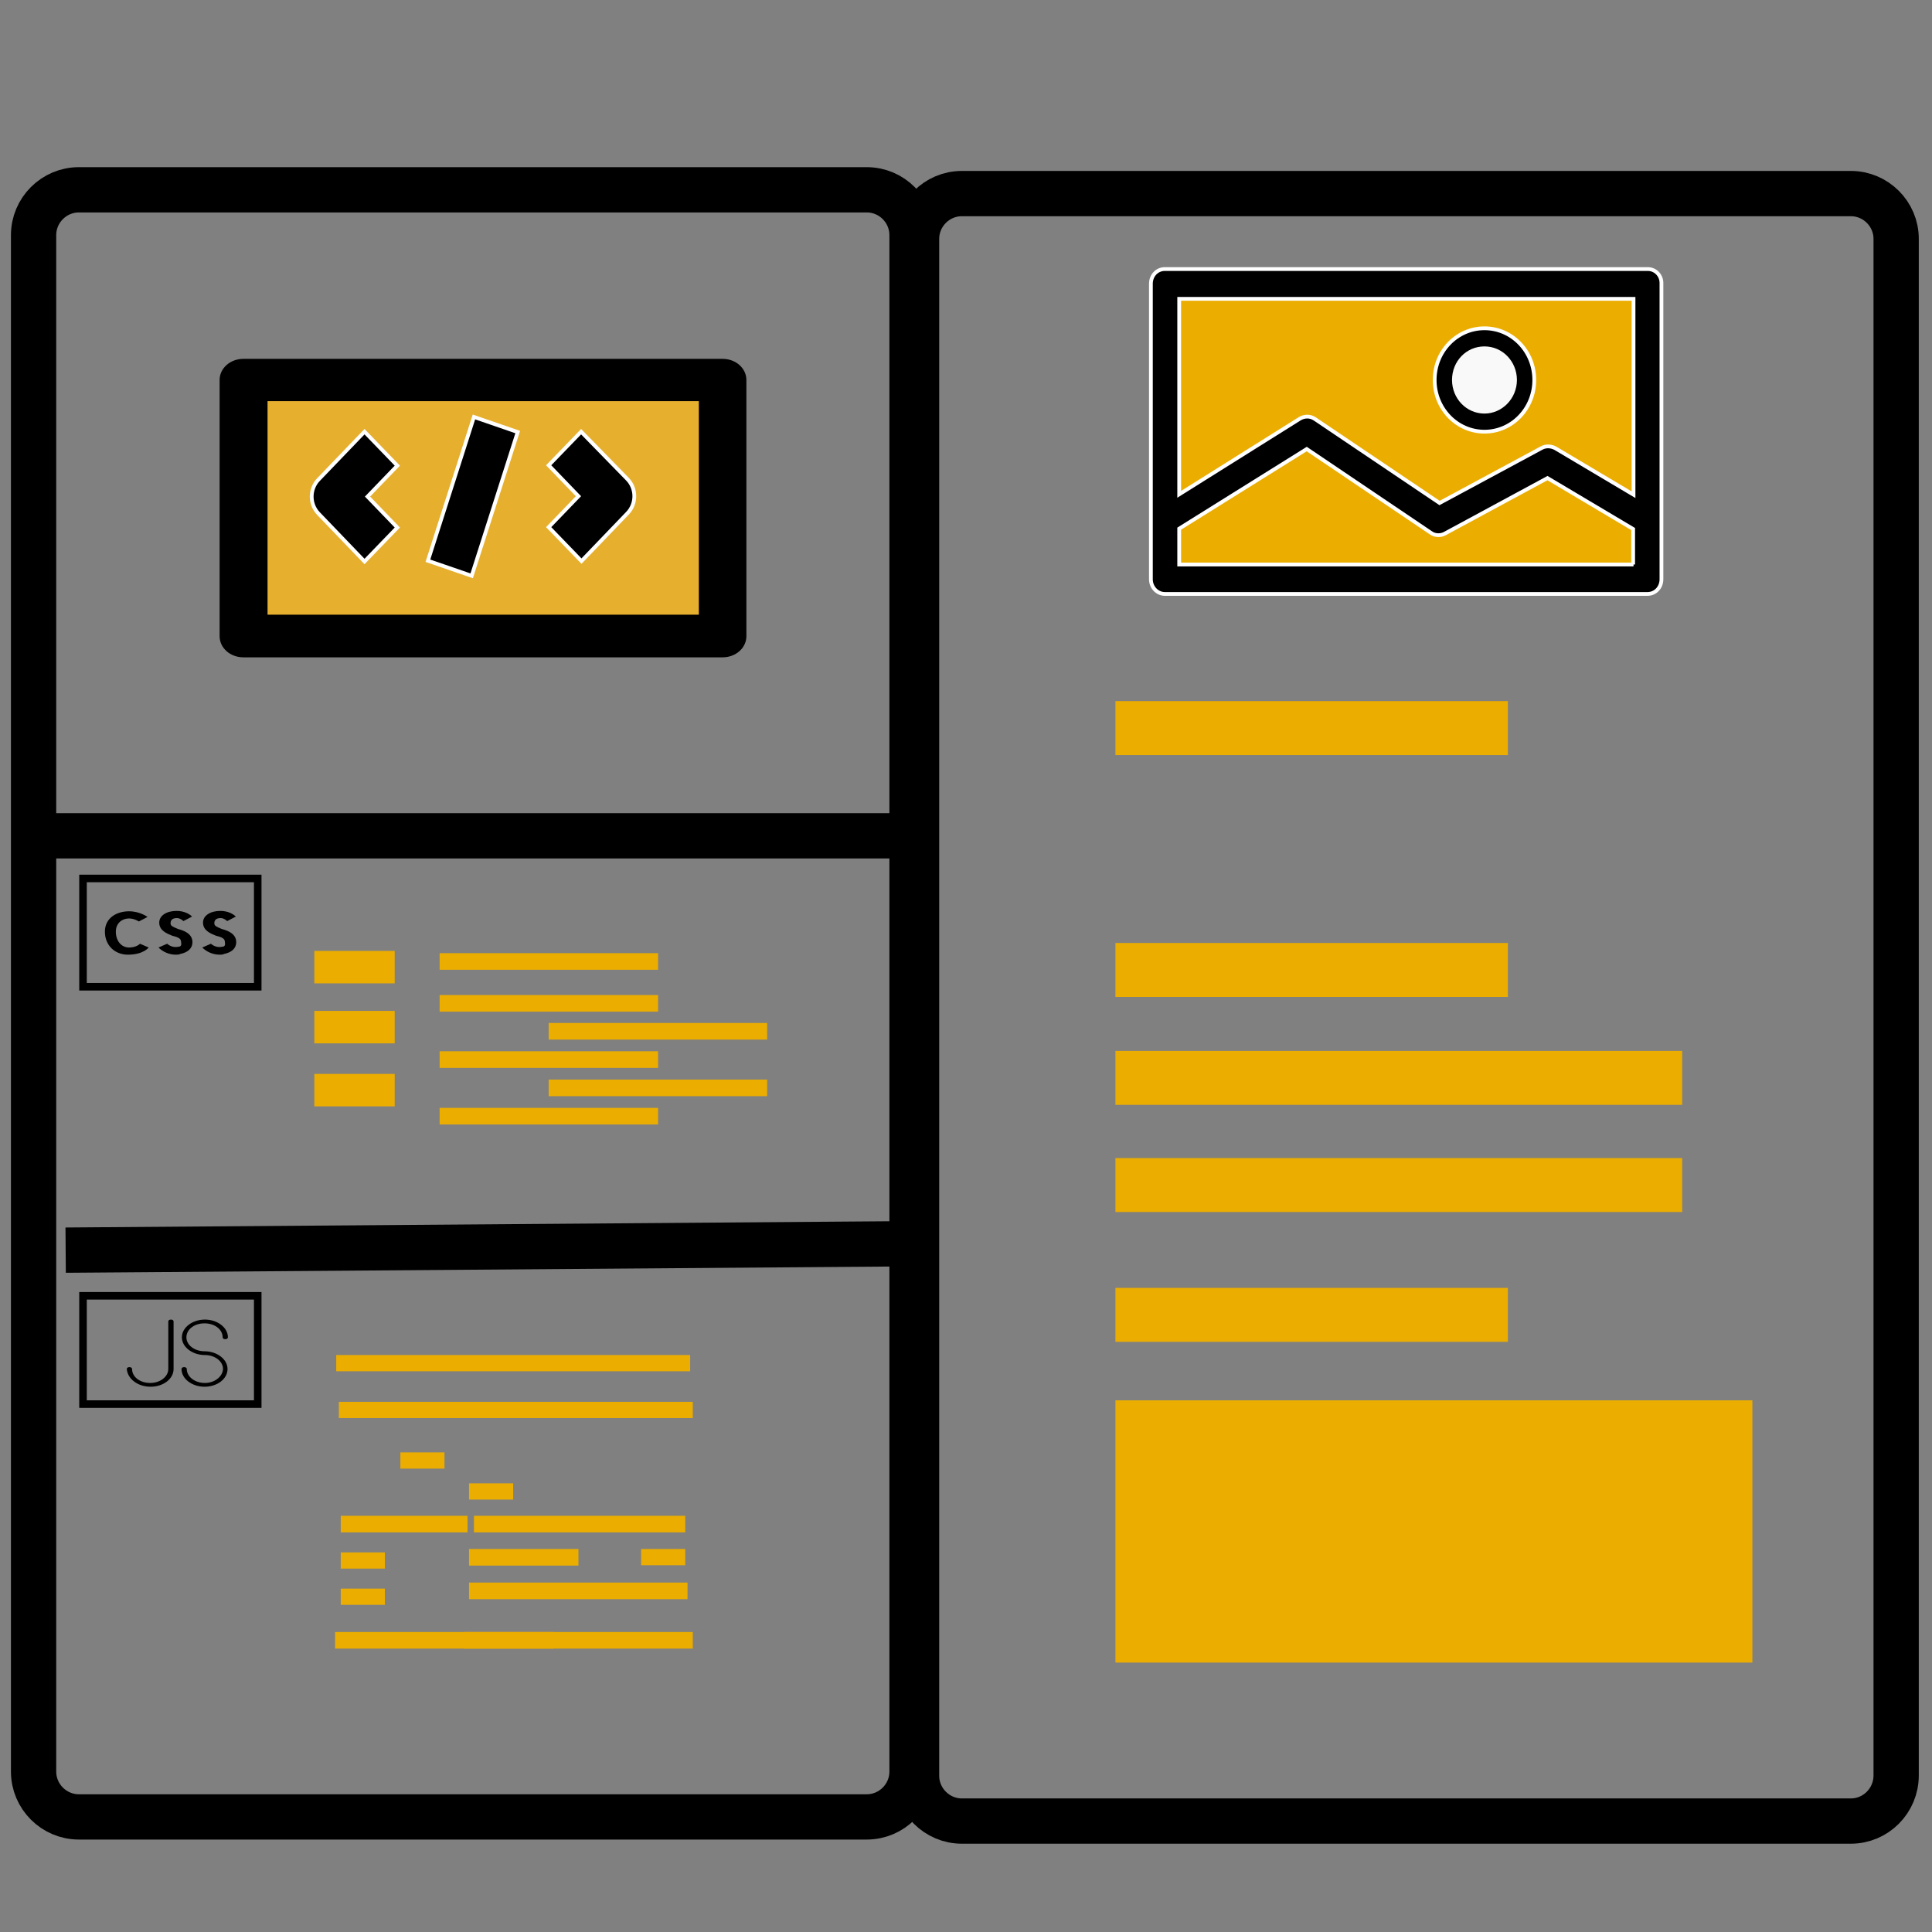 <?xml version="1.0" encoding="utf-8"?>
<!-- Generator: Adobe Illustrator 22.0.0, SVG Export Plug-In . SVG Version: 6.00 Build 0)  -->
<svg version="1.1" id="圖層_1" xmlns="http://www.w3.org/2000/svg" xmlns:xlink="http://www.w3.org/1999/xlink" x="0px" y="0px"
	 viewBox="0 0 512 512" style="enable-background:new 0 0 512 512;" xml:space="preserve">
<rect x="0" y="0" width="512" height="512" fill="#808080" stroke="none"/>
<style type="text/css">
	.st0{fill:#E6AF2E;}
	.st1{stroke:#FFFFFF;}
	.st2{fill:#EBAD00;}
	.st3{fill:#F9F9F9;}
	.st4{fill:none;stroke:#000000;stroke-width:12;stroke-miterlimit:10;}
	.st5{fill:none;stroke:#000000;stroke-width:2;stroke-miterlimit:10;}
</style>
<g id="surface1">
	<g>
		<rect x="70.4" y="99.8" class="st0" width="117.9" height="67.3"/>
		<path d="M64.5,174.2h127c3.5,0,6.3-2.5,6.3-5.6v-67.9c0-3.1-2.8-5.6-6.3-5.6h-127c-3.5,0-6.3,2.5-6.3,5.6v67.9
			C58.2,171.7,61,174.2,64.5,174.2z M70.9,106.3h114.3v56.6H70.9V106.3z"/>
		<path class="st1" d="M96.6,114.4l-12.2,12.7c-2.4,2.5-2.4,6.5,0,9l12.2,12.7l8.7-9l-7.9-8.2l7.9-8.2L96.6,114.4z"/>
		<path class="st1" d="M154,114.4l-8.6,8.9l7.9,8.2l-7.9,8.2l8.7,9l12.2-12.7c2.4-2.5,2.4-6.5,0-9L154,114.4z"/>
		<path class="st1" d="M113.4,148.6l12.2-38.1l11.6,4L125,152.6L113.4,148.6z"/>
	</g>
	<path class="st1" d="M623,498.5"/>
	<path class="st1" d="M623,522.8"/>
	<g>
		<rect x="311.2" y="72.3" class="st2" width="122.9" height="83.3"/>
		<path class="st1" d="M436.7,71.3h-128c-2.1,0-3.7,1.7-3.7,3.9v78.3c0,2.2,1.7,3.9,3.7,3.9h127.9c2.1,0,3.7-1.7,3.7-3.9V75.2
			C440.4,73,438.7,71.3,436.7,71.3z M432.9,149.6H312.5v-9.5l33.8-21.1l32.9,22.2c1.1,0.8,2.6,0.8,3.7,0.2l27.2-14.7l22.7,13.5
			V149.6z M432.9,131.1l-20.7-12.3c-1.1-0.6-2.5-0.7-3.6-0.1l-27.1,14.6l-33.1-22.3c-1.2-0.8-2.7-0.8-4,0L312.5,131V79.2h120.4
			L432.9,131.1L432.9,131.1z"/>
		<path class="st1" d="M393.4,114.4c7.3,0,13.2-6.1,13.2-13.7c0-7.6-5.9-13.7-13.2-13.7s-13.2,6.1-13.2,13.7
			S386.1,114.4,393.4,114.4z M393.4,94.8c3.1,0,5.6,2.6,5.6,5.9c0,3.3-2.5,5.9-5.6,5.9s-5.6-2.6-5.6-5.9
			C387.7,97.4,390.3,94.8,393.4,94.8z"/>
		<path class="st3" d="M393.4,109.6L393.4,109.6c-4.8,0-8.6-4-8.6-8.9l0,0c0-5,3.8-8.9,8.6-8.9l0,0c4.8,0,8.6,4,8.6,8.9l0,0
			C402,105.6,398.1,109.6,393.4,109.6z"/>
	</g>
</g>
<path class="st4" d="M229.7,481.5H20.9c-6.6,0-12-5.4-12-12V62.3c0-6.6,5.4-12,12-12h208.8c6.6,0,12,5.4,12,12v407.2
	C241.7,476.1,236.3,481.5,229.7,481.5z"/>
<path class="st4" d="M490.5,482.6H254.9c-6.6,0-12-5.4-12-12V63.3c0-6.6,5.4-12,12-12h235.6c6.6,0,12,5.4,12,12v407.2
	C502.5,477.2,497.1,482.6,490.5,482.6z"/>
<line class="st4" x1="10.1" y1="221.5" x2="242.9" y2="221.5"/>
<line class="st4" x1="17.4" y1="331.3" x2="241.7" y2="329.6"/>
<g>
	<g>
		<rect x="295.6" y="278.5" class="st2" width="150.2" height="14.3"/>
	</g>
</g>
<g>
	<g>
		<rect x="295.6" y="306.9" class="st2" width="150.2" height="14.3"/>
	</g>
</g>
<g>
	<g>
		<rect x="295.6" y="249.9" class="st2" width="104" height="14.3"/>
	</g>
</g>
<g>
	<g>
		<rect x="295.6" y="341.3" class="st2" width="104" height="14.3"/>
	</g>
</g>
<g>
	<rect x="295.6" y="371.1" class="st2" width="168.8" height="69.5"/>
</g>
<g>
	<g>
		<g>
			<g>
				<path d="M54.3,366.5c-2.6,0-4.8-1.6-4.8-3.7c0-0.3-0.3-0.5-0.7-0.5s-0.7,0.2-0.7,0.5c0,2.6,2.8,4.7,6.1,4.7
					c3.4,0,6.1-2.1,6.1-4.7s-2.8-4.7-6.1-4.7c-2.6,0-4.8-1.6-4.8-3.7s2.1-3.7,4.8-3.7s4.8,1.6,4.8,3.7c0,0.3,0.3,0.5,0.7,0.5
					s0.7-0.2,0.7-0.5c0-2.6-2.8-4.7-6.1-4.7s-6.1,2.1-6.1,4.7s2.8,4.7,6.1,4.7c2.6,0,4.8,1.6,4.8,3.7
					C59,364.8,56.9,366.5,54.3,366.5z"/>
				<path d="M39.9,367.5c3.4,0,6.1-2.1,6.1-4.7v-12.6c0-0.3-0.3-0.5-0.7-0.5s-0.7,0.2-0.7,0.5v12.6c0,2-2.1,3.7-4.8,3.7
					s-4.8-1.6-4.8-3.7c0-0.3-0.3-0.5-0.7-0.5c-0.4,0-0.7,0.2-0.7,0.5C33.8,365.4,36.5,367.5,39.9,367.5z"/>
			</g>
		</g>
	</g>
	<rect x="22" y="343.4" class="st5" width="46.3" height="28.7"/>
</g>
<g>
	<path d="M33.9,253c4.1,0,5.5-1.9,5.5-1.9l-2.3-1c0,0-0.9,1-2.9,1s-3.5-1.7-3.5-4.2c0-2.3,1.7-3.5,3.5-3.5c1.4,0,2.6,0.8,2.6,0.8
		l2.3-1.2c0,0-2-1.5-4.9-1.5c-3.2,0-6.4,1.7-6.4,5.4C27.8,250.5,30.4,253,33.9,253z M47.2,250.9c-0.9,0.2-2,0-2.9-0.8l-2.3,1
		c1.2,1.2,2.9,1.9,4.6,1.9c0.3,0,0.9,0,1.2-0.2c2-0.4,3.2-1.5,3.2-3.1c0-2.3-2.3-3.1-3.8-3.5c-1.4-0.6-2-0.8-2-1.5s0.3-1.4,1.7-1.4
		c0.9,0,1.7,0.8,1.7,0.8l2.3-1.2c-0.6-0.6-2-1.5-4.1-1.5c-2.6,0-4.6,1.2-4.6,3.1c0,2.1,2,2.9,3.5,3.5c1.7,0.4,2.3,0.8,2.3,1.7
		C48.1,250.3,48.1,250.9,47.2,250.9z M58.8,250.9c-0.9,0.2-2,0-2.9-0.8l-2.3,1c1.2,1.2,2.9,1.9,4.6,1.9c0.3,0,0.9,0,1.2-0.2
		c2-0.4,3.2-1.5,3.2-3.1c0-2.3-2.3-3.1-3.8-3.5c-1.4-0.6-2-0.8-2-1.5s0.3-1.4,1.7-1.4c0.9,0,1.7,0.8,1.7,0.8l2.3-1.2
		c-0.6-0.6-2-1.5-4.1-1.5c-2.6,0-4.6,1.2-4.6,3.1c0,2.1,2,2.9,3.5,3.5c1.7,0.4,2.3,0.8,2.3,1.7C59.7,250.3,59.7,250.9,58.8,250.9z"
		/>
	<rect x="22" y="232.8" class="st5" width="46.3" height="28.7"/>
</g>
<g>
	<g>
		<rect x="295.6" y="185.8" class="st2" width="104" height="14.3"/>
	</g>
</g>
<rect x="83.3" y="252" class="st2" width="21.3" height="8.6"/>
<rect x="83.3" y="267.9" class="st2" width="21.3" height="8.6"/>
<rect x="83.3" y="284.6" class="st2" width="21.3" height="8.6"/>
<rect x="89.8" y="371.5" class="st2" width="93.8" height="4.3"/>
<rect x="89.1" y="359.1" class="st2" width="93.8" height="4.3"/>
<rect x="123" y="432.5" class="st2" width="60.6" height="4.4"/>
<g>
	<g>
		<rect x="116.5" y="263.7" class="st2" width="57.9" height="4.4"/>
	</g>
</g>
<g>
	<g>
		<rect x="145.4" y="271.1" class="st2" width="57.9" height="4.4"/>
	</g>
</g>
<g>
	<g>
		<rect x="116.5" y="252.6" class="st2" width="57.9" height="4.4"/>
	</g>
</g>
<g>
	<g>
		<rect x="116.5" y="278.6" class="st2" width="57.9" height="4.4"/>
	</g>
</g>
<g>
	<g>
		<rect x="116.5" y="293.6" class="st2" width="57.9" height="4.4"/>
	</g>
</g>
<g>
	<g>
		<rect x="88.8" y="432.5" class="st2" width="57.9" height="4.4"/>
	</g>
</g>
<g>
	<g>
		<rect x="125.6" y="401.7" class="st2" width="56" height="4.4"/>
	</g>
</g>
<g>
	<g>
		<rect x="124.3" y="393.1" class="st2" width="11.7" height="4.3"/>
	</g>
</g>
<g>
	<g>
		<rect x="169.9" y="410.5" class="st2" width="11.7" height="4.3"/>
	</g>
</g>
<g>
	<g>
		<rect x="90.3" y="421" class="st2" width="11.7" height="4.3"/>
	</g>
</g>
<g>
	<g>
		<rect x="90.3" y="411.4" class="st2" width="11.7" height="4.3"/>
	</g>
</g>
<g>
	<g>
		<rect x="106.1" y="384.9" class="st2" width="11.7" height="4.3"/>
	</g>
</g>
<g>
	<g>
		<rect x="145.4" y="286.1" class="st2" width="57.9" height="4.4"/>
	</g>
</g>
<g>
	<g>
		<rect x="90.3" y="401.7" class="st2" width="33.6" height="4.4"/>
	</g>
</g>
<g>
	<g>
		<rect x="124.3" y="410.5" class="st2" width="29" height="4.4"/>
	</g>
</g>
<g>
	<g>
		<rect x="124.3" y="419.4" class="st2" width="57.9" height="4.4"/>
	</g>
</g>
</svg>
